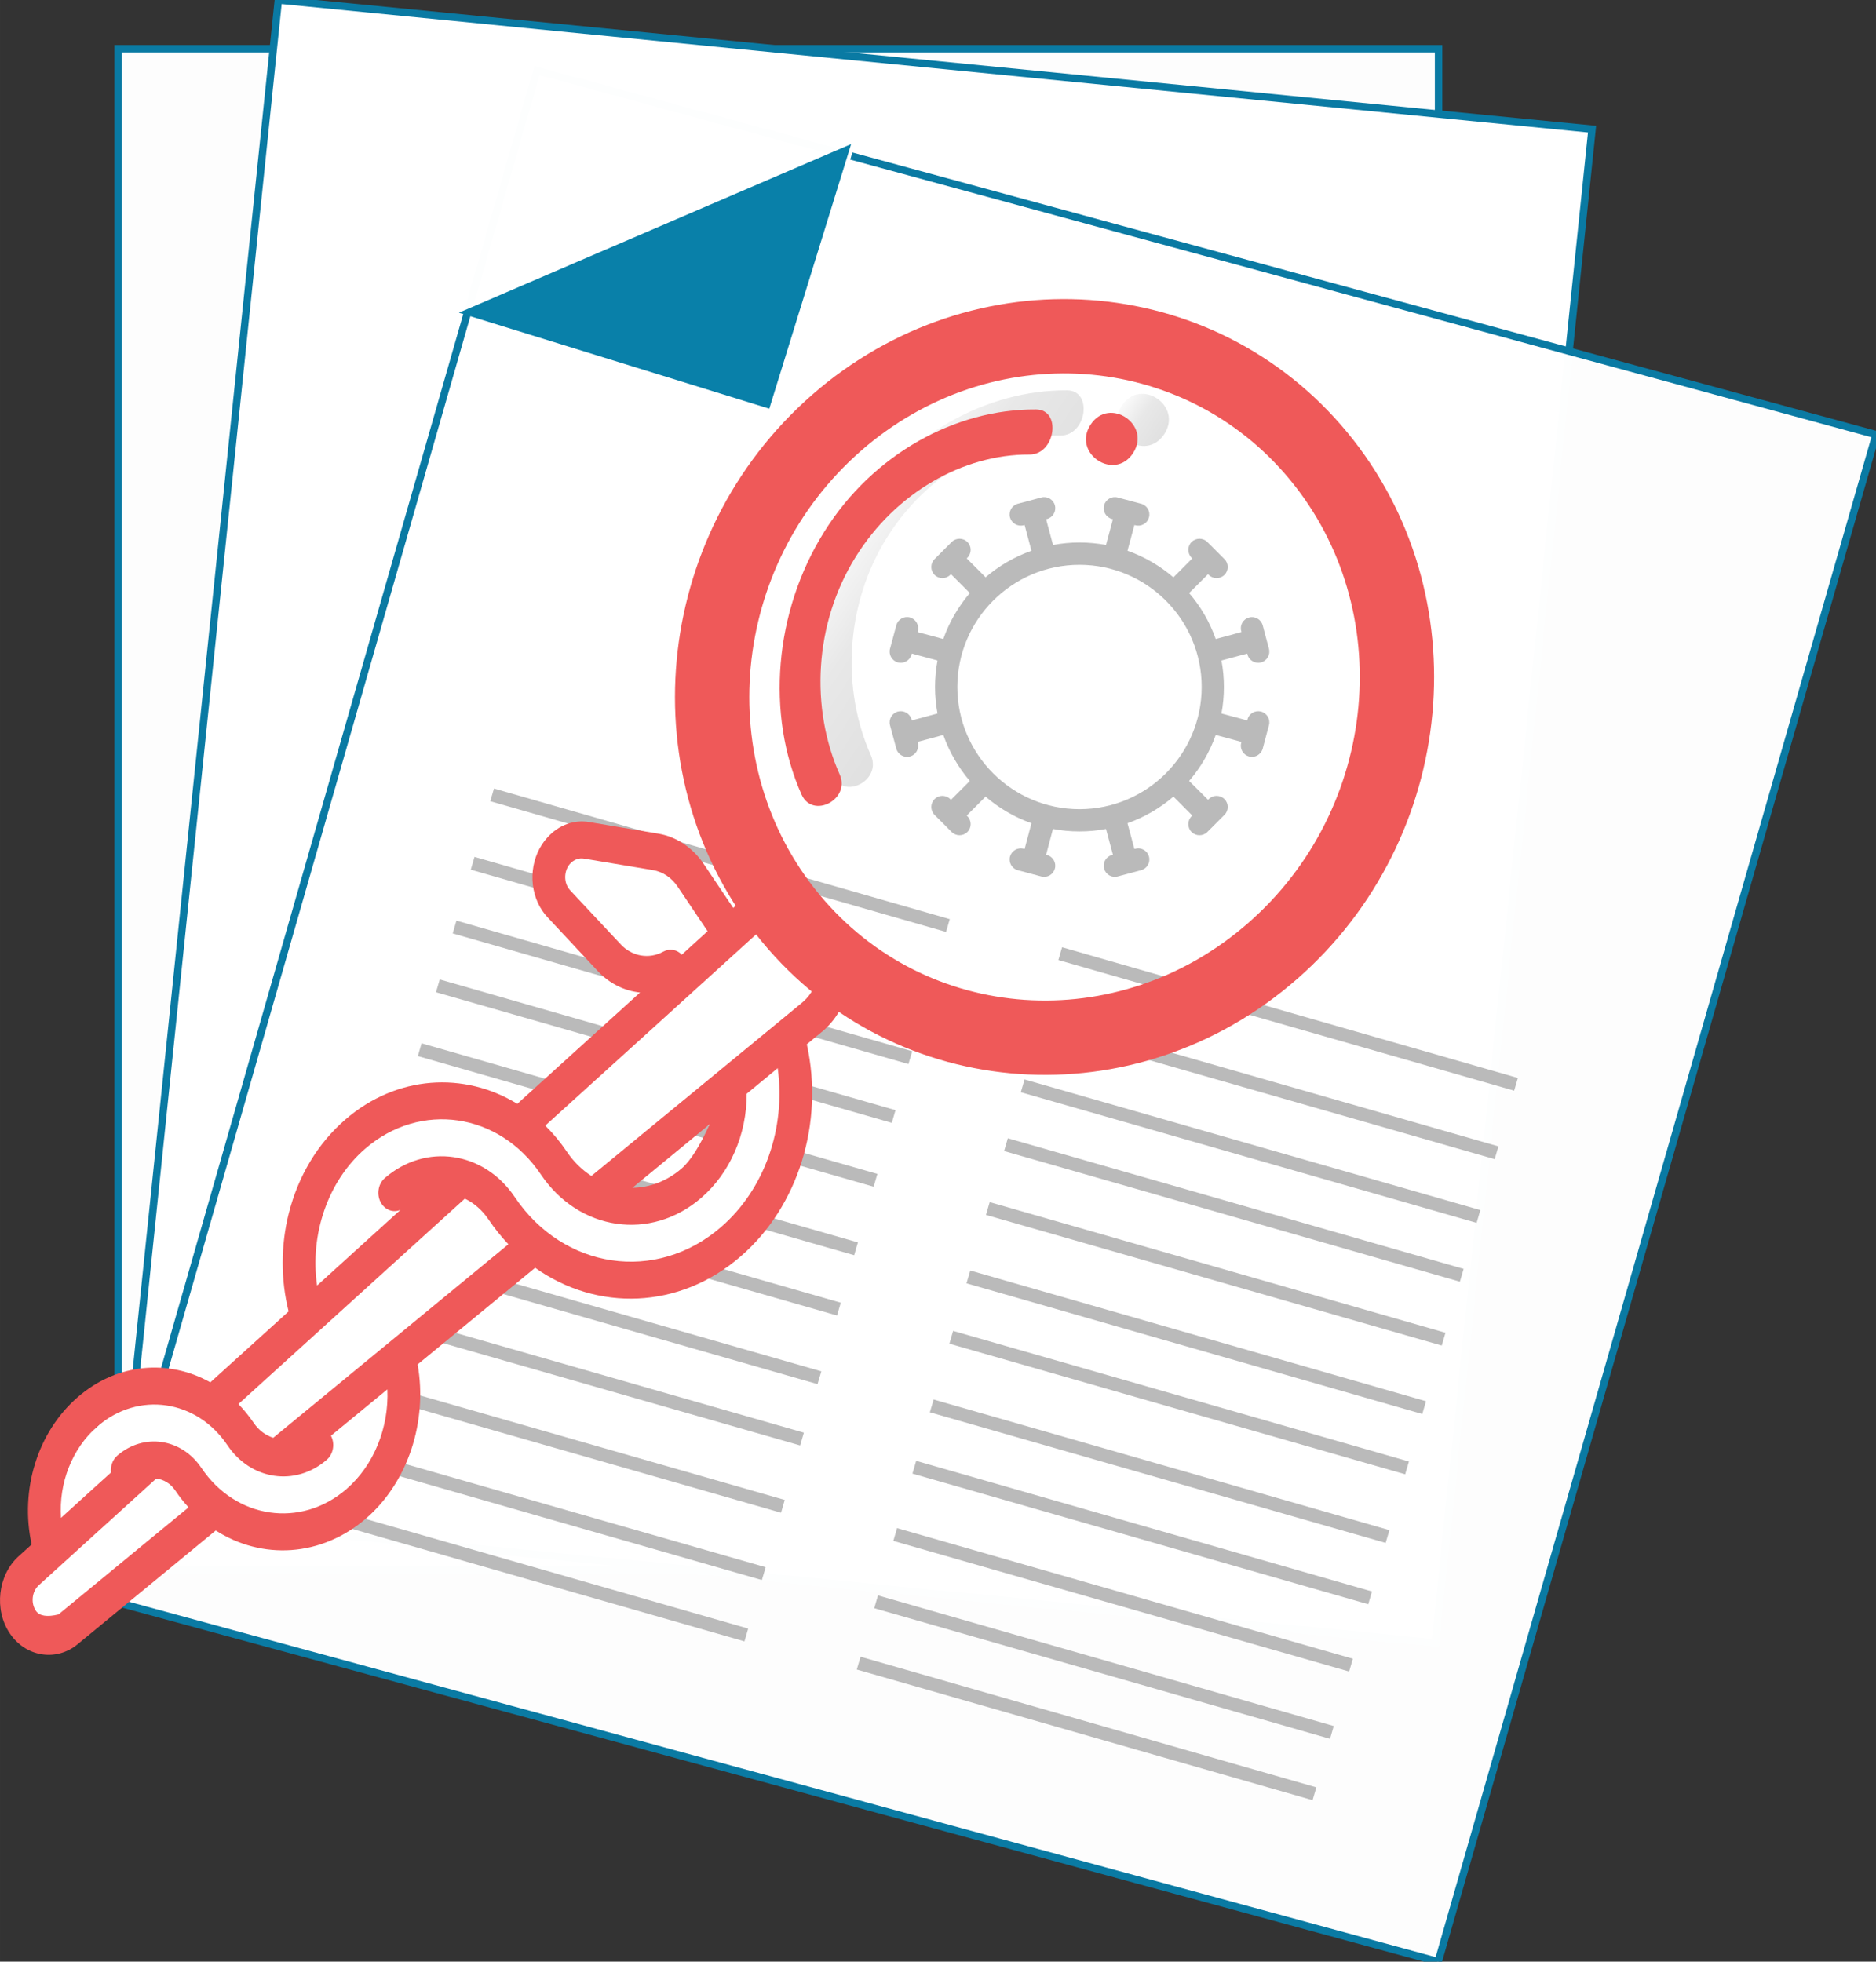 <?xml version="1.0" encoding="UTF-8" standalone="no"?>
<!DOCTYPE svg PUBLIC "-//W3C//DTD SVG 1.1//EN" "http://www.w3.org/Graphics/SVG/1.1/DTD/svg11.dtd">
<svg version="1.1" xmlns="http://www.w3.org/2000/svg" xmlns:xlink="http://www.w3.org/1999/xlink" preserveAspectRatio="xMidYMid meet" viewBox="176.834 116.751 252.386 263.845" width="100" height="104.54"><rect x="176.834" y="116.751" width="252.386" height="263.845" fill="#333333" stroke="none"/><defs><path d="" id="b3Mhh3yHEk"></path><path d="M192.73 123.3L370.37 123.3L370.37 327.94L192.73 327.94L192.73 123.3Z" id="d25ewyOXRU"></path><path d="M214.28 116.75L391.02 134.12L369.92 337.72L193.18 320.35L214.28 116.75Z" id="aXqqWGuZ9"></path><path d="M249.07 126.24L429.22 175.21L370.32 380.6L190.17 331.62L249.07 126.24Z" id="a1QplhPSI"></path><path d="M247.48 122.13L292.1 135.22L281.62 170.97L237 157.89L247.48 122.13Z" id="a3gBrEp8i"></path><path d="M291.34 136.13L238.57 158.81L280.33 171.72L291.34 136.13Z" id="b7g4jX8l7"></path><path d="M242.79 224.52L304.11 242.1L304.61 240.38L243.29 222.81L242.79 224.52Z" id="d1JTsWx3wV"></path><path d="M240.17 233.73L301.49 251.3L301.99 249.58L240.67 232.01L240.17 233.73Z" id="aSVtGqwVr"></path><path d="M237.74 242.3L299.05 259.87L299.56 258.15L238.24 240.58L237.74 242.3Z" id="b1pSxFe6Z"></path><path d="M235.49 250.21L296.81 267.78L297.31 266.07L235.99 248.49L235.49 250.21Z" id="h1hJ9Wxtm"></path><path d="M233.05 258.8L294.37 276.37L294.87 274.65L233.55 257.08L233.05 258.8Z" id="ac8ekZHFe"></path><path d="M230.43 268L291.75 285.58L292.25 283.86L230.93 266.29L230.43 268Z" id="b4hjqO916m"></path><path d="M228.13 276.12L289.44 293.69L289.95 291.97L228.63 274.4L228.13 276.12Z" id="b3slvaJAZB"></path><path d="M225.5 285.35L286.82 302.92L287.33 301.2L226.01 283.63L225.5 285.35Z" id="a1QfaGzvuy"></path><path d="M223.16 293.6L284.48 311.17L284.98 309.45L223.66 291.88L223.16 293.6Z" id="d7SB7Pk3p"></path><path d="M220.59 302.65L281.91 320.22L282.41 318.5L221.09 300.93L220.59 302.65Z" id="j1N9bFAI1o"></path><path d="M218.02 311.7L279.33 329.27L279.84 327.55L218.52 309.98L218.02 311.7Z" id="beq9j3RMA"></path><path d="M215.67 319.95L276.99 337.52L277.49 335.8L216.18 318.23L215.67 319.95Z" id="c6Eup3wECs"></path><path d="M319.22 245.88L380.54 263.45L381.04 261.74L319.72 244.16L319.22 245.88Z" id="b8JWbqgdJ"></path><path d="M316.6 255.09L377.92 272.66L378.42 270.94L317.1 253.37L316.6 255.09Z" id="a1Dy06Lzsw"></path><path d="M314.17 263.66L375.49 281.23L375.99 279.51L314.67 261.94L314.17 263.66Z" id="c3EfrjFutQ"></path><path d="M311.92 271.57L373.24 289.14L373.74 287.42L312.42 269.85L311.92 271.57Z" id="b1Nenu8Exj"></path><path d="M309.48 280.16L370.8 297.73L371.3 296.01L309.98 278.44L309.48 280.16Z" id="ewxN4S18R"></path><path d="M306.86 289.36L368.18 306.94L368.68 305.22L307.37 287.64L306.86 289.36Z" id="dqtZZoCOE"></path><path d="M304.56 297.48L365.88 315.05L366.38 313.33L305.06 295.76L304.56 297.48Z" id="a4rFK2qzFP"></path><path d="M301.93 306.71L363.25 324.28L363.76 322.56L302.44 304.99L301.93 306.71Z" id="b2nRAh52iq"></path><path d="M299.59 314.96L360.91 332.53L361.41 330.81L300.09 313.24L299.59 314.96Z" id="bpEAXcP5"></path><path d="M297.02 324.01L358.34 341.58L358.84 339.86L297.52 322.29L297.02 324.01Z" id="bT5sbUsG"></path><path d="M294.45 333.06L355.77 350.63L356.27 348.91L294.95 331.34L294.45 333.06Z" id="b1gp4RxBQd"></path><path d="M292.1 341.31L353.42 358.88L353.93 357.16L292.61 339.59L292.1 341.31Z" id="c2Y7xNWwD0"></path><path d="M344.66 213.52C344.66 213.53 344.65 213.57 344.63 213.65C342.55 213.09 341.39 212.78 341.16 212.72C341.38 211.57 341.49 210.37 341.49 209.15C341.49 207.94 341.38 206.74 341.16 205.59C341.39 205.52 342.55 205.21 344.63 204.66C344.65 204.74 344.66 204.78 344.66 204.79C344.88 205.61 345.72 206.05 346.49 205.85C347.29 205.63 347.77 204.81 347.55 204.01C347.47 203.7 346.79 201.18 346.71 200.86C346.49 200.06 345.67 199.59 344.88 199.81C344.08 200.02 343.6 200.84 343.82 201.64C343.82 201.65 343.83 201.69 343.85 201.77C341.77 202.32 340.62 202.63 340.39 202.7C339.58 200.41 338.36 198.32 336.81 196.52C336.98 196.35 337.83 195.5 339.36 193.98C339.41 194.04 339.44 194.07 339.45 194.07C340.03 194.66 340.98 194.66 341.57 194.07C342.15 193.49 342.15 192.54 341.57 191.96C341.34 191.73 339.49 189.88 339.26 189.65C338.68 189.07 337.73 189.07 337.14 189.65C336.56 190.24 336.56 191.18 337.14 191.77C337.15 191.77 337.18 191.81 337.24 191.86C335.71 193.39 334.87 194.24 334.7 194.41C332.89 192.86 330.81 191.64 328.52 190.83C328.58 190.6 328.89 189.44 329.45 187.37C329.53 187.39 329.57 187.4 329.58 187.4C330.41 187.62 331.21 187.11 331.41 186.34C331.63 185.54 331.15 184.72 330.35 184.51C330.04 184.43 327.52 183.75 327.21 183.67C326.41 183.45 325.59 183.93 325.37 184.72C325.16 185.52 325.63 186.34 326.43 186.56C326.44 186.56 326.48 186.57 326.56 186.59C326 188.67 325.69 189.82 325.63 190.05C324.47 189.84 323.28 189.72 322.06 189.72C320.84 189.72 319.65 189.84 318.5 190.05C318.43 189.82 318.12 188.67 317.57 186.59C317.64 186.57 317.69 186.56 317.7 186.56C318.49 186.34 318.97 185.52 318.75 184.72C318.54 183.93 317.72 183.45 316.92 183.67C316.61 183.75 314.09 184.43 313.77 184.51C312.97 184.72 312.5 185.54 312.71 186.34C312.92 187.11 313.72 187.62 314.55 187.4C314.56 187.4 314.6 187.39 314.68 187.37C315.23 189.44 315.54 190.6 315.6 190.83C313.32 191.64 311.23 192.86 309.43 194.4C309.26 194.24 308.41 193.39 306.89 191.86C306.94 191.81 306.98 191.77 306.98 191.77C307.57 191.18 307.57 190.24 306.98 189.65C306.4 189.07 305.45 189.07 304.87 189.65C304.64 189.88 302.79 191.73 302.56 191.96C301.98 192.54 301.98 193.49 302.56 194.07C303.15 194.66 304.09 194.66 304.68 194.07C304.68 194.07 304.71 194.04 304.77 193.98C306.3 195.5 307.14 196.35 307.31 196.52C305.77 198.32 304.55 200.41 303.74 202.7C303.51 202.63 302.35 202.32 300.28 201.77C300.3 201.69 300.31 201.65 300.31 201.64C300.52 200.84 300.05 200.02 299.25 199.8C298.45 199.59 297.63 200.06 297.42 200.86C297.33 201.18 296.66 203.7 296.57 204.01C296.36 204.81 296.83 205.63 297.63 205.85C298.4 206.05 299.24 205.61 299.47 204.79C299.47 204.78 299.48 204.74 299.5 204.66C301.58 205.21 302.73 205.52 302.96 205.59C302.75 206.74 302.63 207.94 302.63 209.15C302.63 210.37 302.75 211.57 302.96 212.72C302.73 212.78 301.58 213.09 299.5 213.65C299.48 213.57 299.47 213.53 299.47 213.52C299.24 212.7 298.4 212.26 297.63 212.46C296.83 212.68 296.36 213.5 296.57 214.3C296.66 214.61 297.33 217.13 297.42 217.45C297.63 218.24 298.45 218.72 299.25 218.5C300.05 218.29 300.52 217.47 300.31 216.67C300.31 216.66 300.3 216.62 300.27 216.54C302.35 215.98 303.51 215.68 303.74 215.61C304.55 217.9 305.77 219.99 307.31 221.79C307.14 221.96 306.3 222.8 304.77 224.33C304.71 224.27 304.68 224.24 304.68 224.24C304.09 223.65 303.14 223.65 302.56 224.24C301.98 224.82 301.98 225.77 302.56 226.35C302.79 226.58 304.64 228.43 304.87 228.66C305.45 229.24 306.4 229.24 306.98 228.66C307.57 228.07 307.57 227.13 306.98 226.54C306.98 226.53 306.94 226.5 306.89 226.45C308.41 224.92 309.26 224.07 309.43 223.9C311.23 225.45 313.32 226.67 315.6 227.48C315.54 227.71 315.23 228.86 314.68 230.94C314.6 230.92 314.56 230.91 314.55 230.91C313.72 230.69 312.92 231.2 312.71 231.97C312.5 232.76 312.97 233.59 313.77 233.8C314.09 233.88 316.61 234.56 316.92 234.64C317.72 234.86 318.54 234.38 318.75 233.58C318.97 232.79 318.49 231.97 317.7 231.75C317.69 231.75 317.64 231.74 317.57 231.72C318.12 229.64 318.43 228.49 318.49 228.25C319.65 228.47 320.84 228.58 322.06 228.58C323.28 228.58 324.47 228.47 325.63 228.25C325.69 228.49 326 229.64 326.56 231.72C326.48 231.74 326.44 231.75 326.43 231.75C325.63 231.97 325.16 232.79 325.37 233.58C325.59 234.38 326.41 234.86 327.2 234.64C327.52 234.56 330.04 233.88 330.35 233.8C331.15 233.59 331.63 232.76 331.41 231.97C331.21 231.2 330.41 230.69 329.58 230.91C329.57 230.91 329.53 230.92 329.45 230.94C328.89 228.86 328.58 227.71 328.52 227.48C330.81 226.67 332.89 225.45 334.7 223.9C334.87 224.07 335.71 224.92 337.24 226.45C337.18 226.5 337.15 226.53 337.14 226.54C336.56 227.13 336.56 228.07 337.14 228.66C337.73 229.24 338.68 229.24 339.26 228.66C339.49 228.43 341.34 226.58 341.57 226.35C342.15 225.77 342.15 224.82 341.57 224.24C340.98 223.65 340.03 223.65 339.45 224.24C339.44 224.24 339.41 224.27 339.36 224.33C337.83 222.8 336.98 221.96 336.81 221.79C338.36 219.99 339.58 217.9 340.39 215.61C340.62 215.68 341.77 215.98 343.85 216.54C343.83 216.62 343.82 216.66 343.82 216.67C343.6 217.47 344.08 218.29 344.88 218.5C345.67 218.72 346.49 218.24 346.71 217.45C346.79 217.13 347.47 214.61 347.55 214.3C347.77 213.5 347.29 212.68 346.49 212.46C345.72 212.26 344.88 212.7 344.66 213.52ZM305.63 209.15C305.63 200.09 313 192.72 322.06 192.72C331.13 192.72 338.5 200.09 338.5 209.15C338.5 218.22 331.13 225.59 322.06 225.59C313 225.59 305.63 218.22 305.63 209.15Z" id="a1ezyfRezk"></path><path d="M183.45 337.97L287.4 251.81L287.2 243.22L280.79 238.1L179.09 329.37L183.45 337.97Z" id="h3Bd7cc6y"></path><path d="M265.5 248.02L274.55 242.62L267.18 232.49L257.68 230.58L251.59 232.51L254.19 241.64L265.5 248.02Z" id="cLWMNo9Q3"></path><path d="M278.5 281.29L266.38 288.57L252.43 286.86L241.57 276.39L237.2 275.19L229.78 277.66L231.41 282.84L219.09 293.53L217.44 290.13L216.25 285.07L223.01 270.23L236.93 264.4L249.24 271.15L259.46 278.89L270.73 273.81L275.54 264.31L283.24 257.3L283.41 268.89L278.5 281.29Z" id="a18L2sIYJt"></path><path d="M221.73 321.03L208.79 322.1L201.93 313.38L196.94 313.38L186.01 323.6L182.87 321.48L185.17 312.86L195.84 303.31L204.27 305.41L215.78 312.86L218.93 308.71L231.49 299.45L230.66 310.99L221.73 321.03Z" id="b3PwRmLBc"></path><path d="M276.48 285.74C284.25 279.03 287.71 267.75 285.38 257.21C285.58 257.04 287.17 255.74 287.36 255.57C287.43 255.52 287.49 255.47 287.55 255.42C291.75 251.79 292.58 245.01 289.42 240.31C286.25 235.6 280.26 234.73 276.06 238.36C276 238.41 275.94 238.47 275.88 238.52C275.85 238.54 275.72 238.66 275.48 238.87C273.09 235.32 271.76 233.35 271.5 232.95C270.01 230.74 267.83 229.29 265.39 228.88C264.46 228.72 257.03 227.47 256.11 227.32C254.05 226.97 252 227.72 250.49 229.38C248.23 231.84 247.81 235.77 249.48 238.74C249.58 238.91 249.69 239.08 249.8 239.25C250.01 239.56 250.25 239.87 250.5 240.13C251.19 240.87 256.62 246.67 257.29 247.4C258.86 249.07 260.86 250.03 262.94 250.25C261.29 251.75 248.08 263.72 246.43 265.22C239.31 260.86 230.22 261.35 223.31 267.32C219.6 270.52 216.96 274.9 215.68 279.96C214.6 284.26 214.59 288.87 215.66 293.14C214.6 294.09 206.18 301.72 205.13 302.68C199.56 299.55 192.62 300.06 187.31 304.65C181.88 309.35 179.48 317.14 181.09 324.49C180.91 324.65 179.49 325.93 179.32 326.09C176.54 328.62 176.01 333.27 178.15 336.44C180.29 339.62 184.39 340.28 187.27 337.91C189.13 336.38 204.01 324.14 205.86 322.61C212.05 326.57 220.04 326.2 226.09 320.98C231.71 316.12 234.38 307.98 233.02 300.27C236.18 297.67 247.25 288.56 248.83 287.27C257.12 293.15 268.18 292.92 276.48 285.74ZM253.55 236.51C253.42 236.37 253.3 236.21 253.2 236.03C252.66 235.06 252.8 233.74 253.53 232.93C254.04 232.37 254.73 232.12 255.41 232.24C256.34 232.39 263.77 233.64 264.69 233.79C266.01 234.01 267.18 234.8 267.99 235.99C268.25 236.39 269.6 238.39 272.03 242C269.95 243.89 268.79 244.95 268.56 245.16C267.92 244.48 266.94 244.28 266.09 244.74C264.18 245.8 261.87 245.41 260.34 243.77C259.66 243.04 254.23 237.23 253.55 236.51ZM261.91 276.52C262.6 275.94 266.07 273.09 272.31 267.96C270.98 270.91 269.72 272.9 268.52 273.93C266.54 275.64 264.21 276.49 261.91 276.52ZM284.8 251.56C284.48 251.83 281.92 253.93 281.6 254.2C281.58 254.2 281.57 254.22 281.56 254.23C279.04 256.3 258.92 272.85 256.4 274.92C255.15 274.12 254.03 273.04 253.11 271.68C252.23 270.37 251.25 269.2 250.19 268.15C253.04 265.58 275.77 244.96 278.61 242.38C278.64 242.35 278.68 242.32 278.71 242.29C280.97 240.34 284.2 240.81 285.91 243.34C287.61 245.87 287.16 249.53 284.89 251.48C284.86 251.51 284.83 251.54 284.8 251.56ZM230.71 279.48C229.59 280.5 220.61 288.64 219.49 289.66C218.5 282.8 220.94 275.6 225.96 271.26C233.39 264.84 243.99 266.39 249.6 274.72C254.71 282.32 264.39 283.73 271.17 277.87C275.06 274.51 277.3 269.33 277.29 263.86C277.71 263.51 281.05 260.77 281.46 260.42C282.57 268.46 279.71 276.73 273.82 281.81C265.11 289.34 252.66 287.52 246.08 277.75C241.94 271.6 234.1 270.45 228.61 275.2C227.64 276.03 227.45 277.6 228.18 278.68C228.79 279.57 229.82 279.87 230.71 279.48ZM210.95 308.11C210.32 307.19 209.64 306.36 208.91 305.6C211.95 302.84 236.33 280.74 239.37 277.97C240.6 278.56 241.71 279.51 242.57 280.79C243.39 282 244.27 283.1 245.23 284.11C238.9 289.32 216.75 307.53 213.59 310.14C212.57 309.81 211.63 309.13 210.95 308.11ZM182.06 329.96C183.63 328.53 196.28 317.06 197.85 315.63C198.83 315.73 199.76 316.27 200.4 317.21C200.96 318.04 201.56 318.8 202.2 319.5C201.03 320.47 195.2 325.26 184.7 333.9C183.15 334.28 182.14 334.11 181.66 333.41C180.95 332.35 181.13 330.8 182.06 329.96ZM191.76 314.82C191.08 315.42 185.71 320.3 185.04 320.91C184.73 316.22 186.52 311.57 189.96 308.59C195.45 303.85 203.29 304.99 207.43 311.14C210.6 315.85 216.59 316.73 220.79 313.1C221.69 312.32 221.92 310.93 221.36 309.86C222.13 309.23 228.2 304.24 228.95 303.62C229.17 308.74 227.15 313.83 223.44 317.04C217.3 322.34 208.54 321.06 203.92 314.18C201.24 310.2 196.17 309.46 192.62 312.53C191.97 313.09 191.67 313.97 191.76 314.82Z" id="bff1bPJH"></path><path d="M276.48 285.74C284.25 279.03 287.71 267.75 285.38 257.21C285.58 257.04 287.17 255.74 287.36 255.57C287.43 255.52 287.49 255.47 287.55 255.42C291.75 251.79 292.58 245.01 289.42 240.31C286.25 235.6 280.26 234.73 276.06 238.36C276 238.41 275.94 238.47 275.88 238.52C275.85 238.54 275.72 238.66 275.48 238.87C273.09 235.32 271.76 233.35 271.5 232.95C270.01 230.74 267.83 229.29 265.39 228.88C264.46 228.72 257.03 227.47 256.11 227.32C254.05 226.97 252 227.72 250.49 229.38C248.23 231.84 247.81 235.77 249.48 238.74C249.58 238.91 249.69 239.08 249.8 239.25C250.01 239.56 250.25 239.87 250.5 240.13C251.19 240.87 256.62 246.67 257.29 247.4C258.86 249.07 260.86 250.03 262.94 250.25C261.29 251.75 248.08 263.72 246.43 265.22C239.31 260.86 230.22 261.35 223.31 267.32C219.6 270.52 216.96 274.9 215.68 279.96C214.6 284.26 214.59 288.87 215.66 293.14C214.6 294.09 206.18 301.72 205.13 302.68C199.56 299.55 192.62 300.06 187.31 304.65C181.88 309.35 179.48 317.14 181.09 324.49C180.91 324.65 179.49 325.93 179.32 326.09C176.54 328.62 176.01 333.27 178.15 336.44C180.29 339.62 184.39 340.28 187.27 337.91C189.13 336.38 204.01 324.14 205.86 322.61C212.05 326.57 220.04 326.2 226.09 320.98C231.71 316.12 234.38 307.98 233.02 300.27C236.18 297.67 247.25 288.56 248.83 287.27C257.12 293.15 268.18 292.92 276.48 285.74ZM253.55 236.51C253.42 236.37 253.3 236.21 253.2 236.03C252.66 235.06 252.8 233.74 253.53 232.93C254.04 232.37 254.73 232.12 255.41 232.24C256.34 232.39 263.77 233.64 264.69 233.79C266.01 234.01 267.18 234.8 267.99 235.99C268.25 236.39 269.6 238.39 272.03 242C269.95 243.89 268.79 244.95 268.56 245.16C267.92 244.48 266.94 244.28 266.09 244.74C264.18 245.8 261.87 245.41 260.34 243.77C259.66 243.04 254.23 237.23 253.55 236.51ZM261.91 276.52C262.6 275.94 266.07 273.09 272.31 267.96C270.98 270.91 269.72 272.9 268.52 273.93C266.54 275.64 264.21 276.49 261.91 276.52ZM284.8 251.56C284.48 251.83 281.92 253.93 281.6 254.2C281.58 254.2 281.57 254.22 281.56 254.23C279.04 256.3 258.92 272.85 256.4 274.92C255.15 274.12 254.03 273.04 253.11 271.68C252.23 270.37 251.25 269.2 250.19 268.15C253.04 265.58 275.77 244.96 278.61 242.38C278.64 242.35 278.68 242.32 278.71 242.29C280.97 240.34 284.2 240.81 285.91 243.34C287.61 245.87 287.16 249.53 284.89 251.48C284.86 251.51 284.83 251.54 284.8 251.56ZM230.71 279.48C229.59 280.5 220.61 288.64 219.49 289.66C218.5 282.8 220.94 275.6 225.96 271.26C233.39 264.84 243.99 266.39 249.6 274.72C254.71 282.32 264.39 283.73 271.17 277.87C275.06 274.51 277.3 269.33 277.29 263.86C277.71 263.51 281.05 260.77 281.46 260.42C282.57 268.46 279.71 276.73 273.82 281.81C265.11 289.34 252.66 287.52 246.08 277.75C241.94 271.6 234.1 270.45 228.61 275.2C227.64 276.03 227.45 277.6 228.18 278.68C228.79 279.57 229.82 279.87 230.71 279.48ZM210.95 308.11C210.32 307.19 209.64 306.36 208.91 305.6C211.95 302.84 236.33 280.74 239.37 277.97C240.6 278.56 241.71 279.51 242.57 280.79C243.39 282 244.27 283.1 245.23 284.11C238.9 289.32 216.75 307.53 213.59 310.14C212.57 309.81 211.63 309.13 210.95 308.11ZM182.06 329.96C183.63 328.53 196.28 317.06 197.85 315.63C198.83 315.73 199.76 316.27 200.4 317.21C200.96 318.04 201.56 318.8 202.2 319.5C201.03 320.47 195.2 325.26 184.7 333.9C183.15 334.28 182.14 334.11 181.66 333.41C180.95 332.35 181.13 330.8 182.06 329.96ZM191.76 314.82C191.08 315.42 185.71 320.3 185.04 320.91C184.73 316.22 186.52 311.57 189.96 308.59C195.45 303.85 203.29 304.99 207.43 311.14C210.6 315.85 216.59 316.73 220.79 313.1C221.69 312.32 221.92 310.93 221.36 309.86C222.13 309.23 228.2 304.24 228.95 303.62C229.17 308.74 227.15 313.83 223.44 317.04C217.3 322.34 208.54 321.06 203.92 314.18C201.24 310.2 196.17 309.46 192.62 312.53C191.97 313.09 191.67 313.97 191.76 314.82Z" id="b3aWHDSJmV"></path><path d="M327.76 171.3C330.28 167.48 335.99 171.31 333.46 175.15C330.93 178.99 325.24 175.14 327.76 171.3Z" id="b1dOQv4Ep0"></path><linearGradient id="gradientg11lZWHv4f" gradientUnits="userSpaceOnUse" x1="333.46" y1="175.15" x2="327.76" y2="171.3"><stop style="stop-color: #000000;stop-opacity: 0.12" offset="0%"></stop><stop style="stop-color: #000000;stop-opacity: 0.09" offset="55%"></stop><stop style="stop-color: #000000;stop-opacity: 0.02" offset="100%"></stop></linearGradient><path d="M327.76 171.3C330.28 167.48 335.99 171.31 333.46 175.15C330.93 178.99 325.24 175.14 327.76 171.3Z" id="a1wW9xn9pn"></path><path d="M323.56 173.86C326.08 170.03 331.78 173.87 329.26 177.71C326.74 181.54 321.03 177.7 323.56 173.86Z" id="brD8MqU8K"></path><path d="M323.56 173.86C326.08 170.03 331.78 173.87 329.26 177.71C326.74 181.54 321.03 177.7 323.56 173.86Z" id="a1JZHbq6yn"></path><path d="M319.52 175.33C310.62 175.28 301.5 180.47 296.14 189.09C290.5 198.13 290.05 209.51 294 218.35C295.49 221.71 290.36 224.4 288.87 221.06C284.07 210.32 285.15 196.48 291.93 185.68C298.49 175.23 309.62 169.18 320.39 169.25C323.9 169.27 323.01 175.34 319.52 175.33Z" id="d4iEgI3kHd"></path><linearGradient id="gradientd2zqLDwAjW" gradientUnits="userSpaceOnUse" x1="308.94" y1="198.07" x2="291.5" y2="186.32"><stop style="stop-color: #000000;stop-opacity: 0.12" offset="0%"></stop><stop style="stop-color: #000000;stop-opacity: 0.09" offset="55%"></stop><stop style="stop-color: #000000;stop-opacity: 0.02" offset="100%"></stop></linearGradient><path d="M319.52 175.33C310.62 175.28 301.5 180.47 296.14 189.09C290.5 198.13 290.05 209.51 294 218.35C295.49 221.71 290.36 224.4 288.87 221.06C284.07 210.32 285.15 196.48 291.93 185.68C298.49 175.23 309.62 169.18 320.39 169.25C323.9 169.27 323.01 175.34 319.52 175.33Z" id="a3bV6ZG2xZ"></path><path d="M315.33 177.89C306.42 177.84 297.31 183.03 291.95 191.66C286.31 200.7 285.86 212.07 289.8 220.92C291.3 224.27 286.17 226.96 284.67 223.62C279.88 212.88 280.96 199.05 287.74 188.25C294.29 177.79 305.42 171.75 316.2 171.82C319.71 171.83 318.82 177.91 315.33 177.89Z" id="a1ZHF7zay"></path><path d="M315.33 177.89C306.42 177.84 297.31 183.03 291.95 191.66C286.31 200.7 285.86 212.07 289.8 220.92C291.3 224.27 286.17 226.96 284.67 223.62C279.88 212.88 280.96 199.05 287.74 188.25C294.29 177.79 305.42 171.75 316.2 171.82C319.71 171.83 318.82 177.91 315.33 177.89Z" id="c5bAJyLHlz"></path><path d="M348.04 244.67C328.44 261.81 299.37 259.82 283.18 240.21C266.99 220.61 269.76 190.78 289.37 173.63C308.98 156.49 338.04 158.49 354.23 178.09C370.42 197.7 367.65 227.53 348.04 244.67Z" id="b2zFWeZzgr"></path></defs><g><g><g><g><use xlink:href="#b3Mhh3yHEk" opacity="1" fill-opacity="0" stroke="#000000" stroke-width="1" stroke-opacity="1"></use></g></g><g><use xlink:href="#d25ewyOXRU" opacity="1" fill="#ffffff" fill-opacity="0.99"></use><g><use xlink:href="#d25ewyOXRU" opacity="1" fill-opacity="0" stroke="#0a7aa3" stroke-width="1" stroke-opacity="1"></use></g></g><g><use xlink:href="#aXqqWGuZ9" opacity="1" fill="#ffffff" fill-opacity="1"></use><g><use xlink:href="#aXqqWGuZ9" opacity="1" fill-opacity="0" stroke="#0a7aa3" stroke-width="1" stroke-opacity="1"></use></g></g><g><use xlink:href="#a1QplhPSI" opacity="1" fill="#ffffff" fill-opacity="0.99"></use><g><use xlink:href="#a1QplhPSI" opacity="1" fill-opacity="0" stroke="#0a7aa3" stroke-width="1" stroke-opacity="1"></use></g></g><g><use xlink:href="#a3gBrEp8i" opacity="1" fill="#ffffff" fill-opacity="0.99"></use></g><g><use xlink:href="#b7g4jX8l7" opacity="1" fill="#087fa9" fill-opacity="0.99"></use></g><g><g><use xlink:href="#d1JTsWx3wV" opacity="1" fill="#bababa" fill-opacity="0.99"></use></g><g><use xlink:href="#aSVtGqwVr" opacity="1" fill="#bababa" fill-opacity="0.99"></use></g><g><use xlink:href="#b1pSxFe6Z" opacity="1" fill="#bababa" fill-opacity="0.99"></use></g><g><use xlink:href="#h1hJ9Wxtm" opacity="1" fill="#bababa" fill-opacity="0.99"></use></g><g><use xlink:href="#ac8ekZHFe" opacity="1" fill="#bababa" fill-opacity="0.99"></use></g><g><use xlink:href="#b4hjqO916m" opacity="1" fill="#bababa" fill-opacity="0.99"></use></g><g><use xlink:href="#b3slvaJAZB" opacity="1" fill="#bababa" fill-opacity="0.99"></use></g><g><use xlink:href="#a1QfaGzvuy" opacity="1" fill="#bababa" fill-opacity="0.99"></use></g><g><use xlink:href="#d7SB7Pk3p" opacity="1" fill="#bababa" fill-opacity="0.99"></use></g><g><use xlink:href="#j1N9bFAI1o" opacity="1" fill="#bababa" fill-opacity="0.99"></use></g><g><use xlink:href="#beq9j3RMA" opacity="1" fill="#bababa" fill-opacity="0.99"></use></g><g><use xlink:href="#c6Eup3wECs" opacity="1" fill="#bababa" fill-opacity="0.99"></use></g></g><g><g><use xlink:href="#b8JWbqgdJ" opacity="1" fill="#bababa" fill-opacity="0.99"></use></g><g><use xlink:href="#a1Dy06Lzsw" opacity="1" fill="#bababa" fill-opacity="0.99"></use></g><g><use xlink:href="#c3EfrjFutQ" opacity="1" fill="#bababa" fill-opacity="0.99"></use></g><g><use xlink:href="#b1Nenu8Exj" opacity="1" fill="#bababa" fill-opacity="0.99"></use></g><g><use xlink:href="#ewxN4S18R" opacity="1" fill="#bababa" fill-opacity="0.99"></use></g><g><use xlink:href="#dqtZZoCOE" opacity="1" fill="#bababa" fill-opacity="0.99"></use></g><g><use xlink:href="#a4rFK2qzFP" opacity="1" fill="#bababa" fill-opacity="0.99"></use></g><g><use xlink:href="#b2nRAh52iq" opacity="1" fill="#bababa" fill-opacity="0.99"></use></g><g><use xlink:href="#bpEAXcP5" opacity="1" fill="#bababa" fill-opacity="0.99"></use></g><g><use xlink:href="#bT5sbUsG" opacity="1" fill="#bababa" fill-opacity="0.99"></use></g><g><use xlink:href="#b1gp4RxBQd" opacity="1" fill="#bababa" fill-opacity="0.99"></use></g><g><use xlink:href="#c2Y7xNWwD0" opacity="1" fill="#bababa" fill-opacity="0.99"></use></g></g><g><use xlink:href="#a1ezyfRezk" opacity="1" fill="#bababa" fill-opacity="1"></use><g><use xlink:href="#a1ezyfRezk" opacity="1" fill-opacity="0" stroke="#000000" stroke-width="1" stroke-opacity="0"></use></g></g><g><g><use xlink:href="#h3Bd7cc6y" opacity="1" fill="#ffffff" fill-opacity="1"></use><g><use xlink:href="#h3Bd7cc6y" opacity="1" fill-opacity="0" stroke="#000000" stroke-width="1" stroke-opacity="0"></use></g></g><g><use xlink:href="#cLWMNo9Q3" opacity="1" fill="#ffffff" fill-opacity="1"></use><g><use xlink:href="#cLWMNo9Q3" opacity="1" fill-opacity="0" stroke="#000000" stroke-width="1" stroke-opacity="0"></use></g></g><g><use xlink:href="#a18L2sIYJt" opacity="1" fill="#ffffff" fill-opacity="1"></use><g><use xlink:href="#a18L2sIYJt" opacity="1" fill-opacity="0" stroke="#000000" stroke-width="1" stroke-opacity="0"></use></g></g><g><use xlink:href="#b3PwRmLBc" opacity="1" fill="#ffffff" fill-opacity="1"></use><g><use xlink:href="#b3PwRmLBc" opacity="1" fill-opacity="0" stroke="#000000" stroke-width="1" stroke-opacity="0"></use></g></g><g><use xlink:href="#bff1bPJH" opacity="1" fill="#ef5959" fill-opacity="1"></use><g><use xlink:href="#bff1bPJH" opacity="1" fill-opacity="0" stroke="#000000" stroke-width="1" stroke-opacity="0"></use></g></g><g><use xlink:href="#b3aWHDSJmV" opacity="1" fill="#000000" fill-opacity="0"></use><g><use xlink:href="#b3aWHDSJmV" opacity="1" fill-opacity="0" stroke="#000000" stroke-width="1" stroke-opacity="0"></use></g></g></g><g><use xlink:href="#b1dOQv4Ep0" opacity="1" fill="url(#gradientg11lZWHv4f)"></use><g><use xlink:href="#b1dOQv4Ep0" opacity="1" fill-opacity="0" stroke="#000000" stroke-width="1" stroke-opacity="0"></use></g></g><g><use xlink:href="#a1wW9xn9pn" opacity="1" fill="#000000" fill-opacity="0"></use><g><use xlink:href="#a1wW9xn9pn" opacity="1" fill-opacity="0" stroke="#000000" stroke-width="1" stroke-opacity="0"></use></g></g><g><use xlink:href="#brD8MqU8K" opacity="1" fill="#ef5959" fill-opacity="1"></use><g><use xlink:href="#brD8MqU8K" opacity="1" fill-opacity="0" stroke="#000000" stroke-width="1" stroke-opacity="0"></use></g></g><g><use xlink:href="#a1JZHbq6yn" opacity="1" fill="#000000" fill-opacity="0"></use><g><use xlink:href="#a1JZHbq6yn" opacity="1" fill-opacity="0" stroke="#000000" stroke-width="1" stroke-opacity="0"></use></g></g><g><use xlink:href="#d4iEgI3kHd" opacity="1" fill="url(#gradientd2zqLDwAjW)"></use><g><use xlink:href="#d4iEgI3kHd" opacity="1" fill-opacity="0" stroke="#000000" stroke-width="1" stroke-opacity="0"></use></g></g><g><use xlink:href="#a3bV6ZG2xZ" opacity="1" fill="#000000" fill-opacity="0"></use><g><use xlink:href="#a3bV6ZG2xZ" opacity="1" fill-opacity="0" stroke="#000000" stroke-width="1" stroke-opacity="0"></use></g></g><g><use xlink:href="#a1ZHF7zay" opacity="1" fill="#ef5959" fill-opacity="1"></use><g><use xlink:href="#a1ZHF7zay" opacity="1" fill-opacity="0" stroke="#000000" stroke-width="1" stroke-opacity="0"></use></g></g><g><use xlink:href="#c5bAJyLHlz" opacity="1" fill="#000000" fill-opacity="0"></use><g><use xlink:href="#c5bAJyLHlz" opacity="1" fill-opacity="0" stroke="#000000" stroke-width="1" stroke-opacity="0"></use></g></g><g><use xlink:href="#b2zFWeZzgr" opacity="1" fill="#000000" fill-opacity="0"></use><g><use xlink:href="#b2zFWeZzgr" opacity="1" fill-opacity="0" stroke="#ef5959" stroke-width="10" stroke-opacity="1"></use></g></g></g></g></svg>